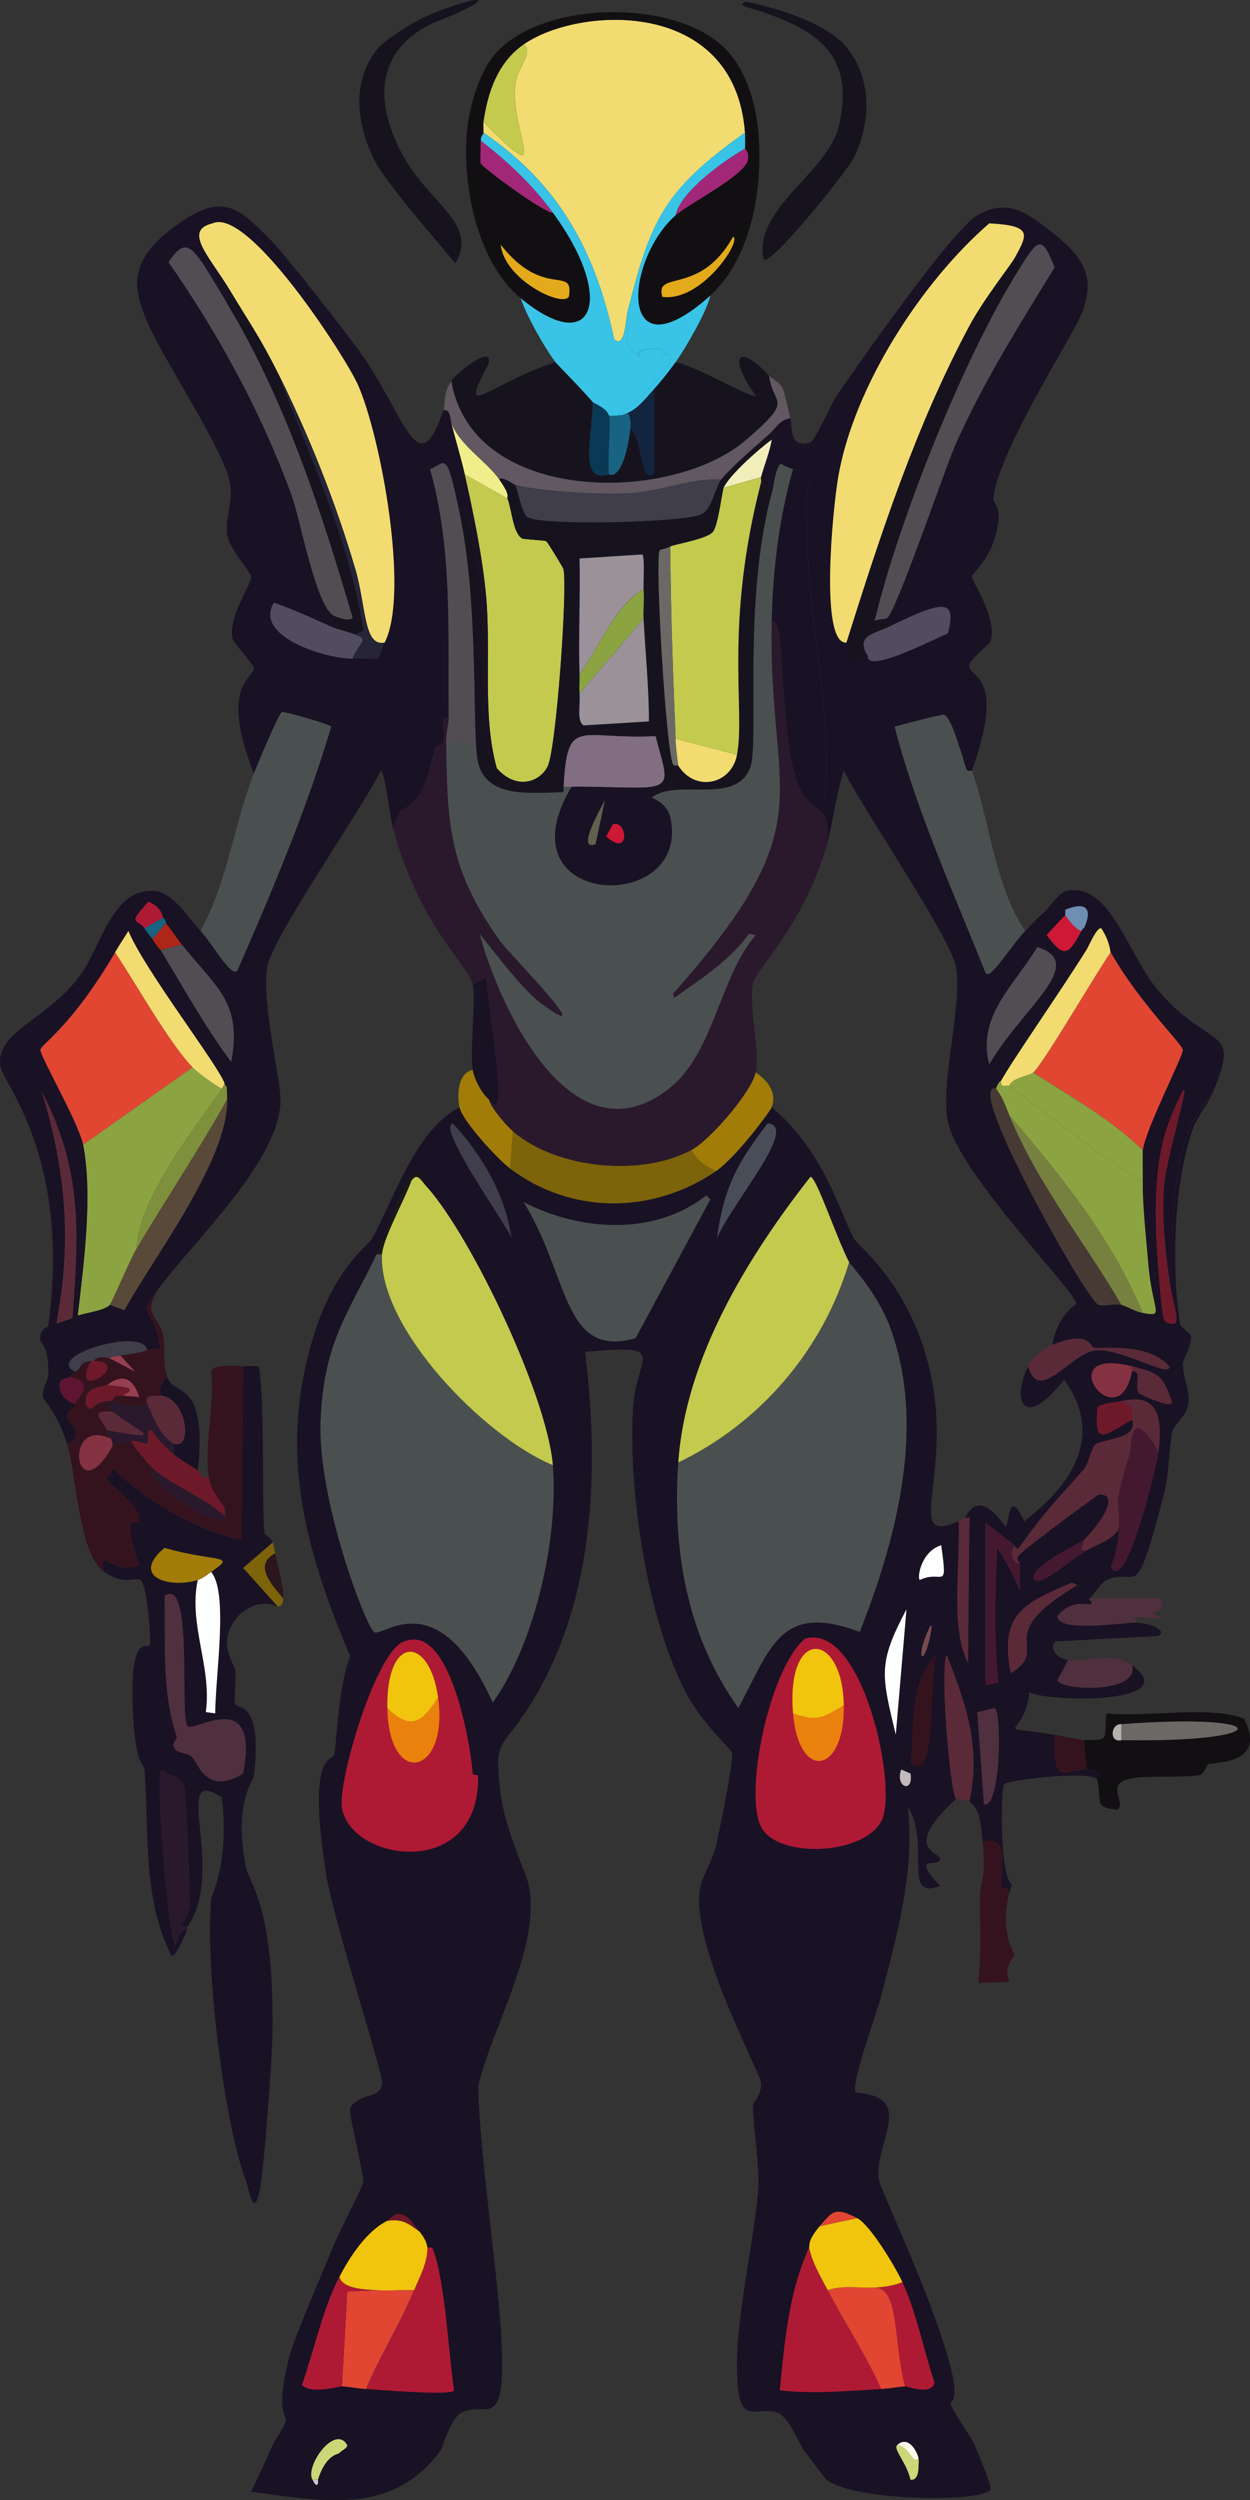 <?xml version="1.0" encoding="UTF-8"?>
<svg id="Layer_2" data-name="Layer 2" xmlns="http://www.w3.org/2000/svg" viewBox="0 0 196.17 392.22"><rect x="0" y="0" width="196.17" height="392.22" fill="#333333" stroke="none"/>
  <defs>
    <style>
      .cls-1 {
        fill: #a32778;
      }

      .cls-1, .cls-2, .cls-3, .cls-4, .cls-5, .cls-6, .cls-7, .cls-8, .cls-9, .cls-10, .cls-11, .cls-12, .cls-13, .cls-14, .cls-15, .cls-16, .cls-17, .cls-18, .cls-19, .cls-20, .cls-21, .cls-22, .cls-23, .cls-24, .cls-25, .cls-26, .cls-27, .cls-28, .cls-29, .cls-30, .cls-31, .cls-32, .cls-33, .cls-34, .cls-35, .cls-36, .cls-37, .cls-38, .cls-39, .cls-40, .cls-41, .cls-42, .cls-43, .cls-44, .cls-45, .cls-46, .cls-47, .cls-48, .cls-49, .cls-50, .cls-51, .cls-52, .cls-53, .cls-54, .cls-55, .cls-56 {
        stroke-width: 0px;
      }

      .cls-2 {
        fill: #fdfefe;
      }

      .cls-3 {
        fill: #615861;
      }

      .cls-4 {
        fill: #ce1835;
      }

      .cls-5 {
        fill: #262437;
      }

      .cls-6 {
        fill: #77813f;
      }

      .cls-7 {
        fill: #6e192a;
      }

      .cls-8 {
        fill: #f1eeb9;
      }

      .cls-9 {
        fill: #973f50;
      }

      .cls-10 {
        fill: #16131f;
      }

      .cls-11 {
        fill: #ae1a34;
      }

      .cls-12 {
        fill: #191916;
      }

      .cls-13 {
        fill: #4a504f;
      }

      .cls-14 {
        fill: #35131e;
      }

      .cls-15 {
        fill: #b2b1ab;
      }

      .cls-16 {
        fill: #441930;
      }

      .cls-17 {
        fill: #3f3e4a;
      }

      .cls-18 {
        fill: #c4ca4e;
      }

      .cls-19 {
        fill: #484d58;
      }

      .cls-20 {
        fill: #473a34;
      }

      .cls-21 {
        fill: #e4aa1c;
      }

      .cls-22 {
        fill: #eb810d;
      }

      .cls-23 {
        fill: #2a192c;
      }

      .cls-24 {
        fill: #0a3955;
      }

      .cls-25 {
        fill: #6a6966;
      }

      .cls-26 {
        fill: #6e8eb2;
      }

      .cls-27 {
        fill: #594938;
      }

      .cls-28 {
        fill: #826e82;
      }

      .cls-29 {
        fill: #5b2a39;
      }

      .cls-30 {
        fill: #7d6309;
      }

      .cls-31 {
        fill: #60624e;
      }

      .cls-32 {
        fill: #38c3e7;
      }

      .cls-33 {
        fill: #524d53;
      }

      .cls-34 {
        fill: #5f1430;
      }

      .cls-35 {
        fill: #50303e;
      }

      .cls-36 {
        fill: #2b171b;
      }

      .cls-37 {
        fill: #f2dc71;
      }

      .cls-38 {
        fill: #e14632;
      }

      .cls-39 {
        fill: #cad877;
      }

      .cls-40 {
        fill: #c7cbd7;
      }

      .cls-41 {
        fill: #514c5f;
      }

      .cls-42 {
        fill: #120f12;
      }

      .cls-43 {
        fill: #f1c50d;
      }

      .cls-44 {
        fill: #186381;
      }

      .cls-45 {
        fill: #c0baba;
      }

      .cls-46 {
        fill: #8ba441;
      }

      .cls-47 {
        fill: #843241;
      }

      .cls-48 {
        fill: #191124;
      }

      .cls-49 {
        fill: #764b4e;
      }

      .cls-50 {
        fill: #fdfcea;
      }

      .cls-51 {
        fill: #ae2618;
      }

      .cls-52 {
        fill: #7f903d;
      }

      .cls-53 {
        fill: #a27c08;
      }

      .cls-54 {
        fill: #12243e;
      }

      .cls-55 {
        fill: #f0ee8b;
      }

      .cls-56 {
        fill: #9a9199;
      }
    </style>
  </defs>
  <g id="Layer_1-2" data-name="Layer 1">
    <g>
      <g>
        <path class="cls-14" d="M157.13,296.02c.56.17.5-.17,1.26.84-1.55,6.71.83,9.34.84,9.84,0,.27-1.84,1.66-.84,4.19l-4.82.21c-.08-1.15.17-2.18.21-3.35.13-3.55.02-6.93,0-10.47,1.74-1.13,1.05-1.94,3.35-1.26Z"/>
        <path class="cls-14" d="M170.12,272.98l.42,4.61c-2.94-.17-5.43,3.24-5.03-5.45,1.23.21,4.37.84,4.61.84Z"/>
        <g>
          <path class="cls-42" d="M195.25,269.63c3.64,7.21-4.61,6.77-5.66,7.12-.1.03-.69,1.54-1.26,1.68-1.9.44-7.44.17-9.84.42-5.78.59-1.51,3.7-3.14,5.03-3.76-.32-2.39-1.17-3.14-4.61-.04-.16,1.82-1.47-1.68-1.68l-.42-4.61c4.39,0,2.99-.12,3.56-4.19,6.67.64,16.39-1.29,21.57.84Z"/>
          <path class="cls-25" d="M175.99,272.98v-2.51c24.61-1.84,24.04,2.96,0,2.51Z"/>
          <path class="cls-15" d="M175.99,270.47v2.51c-1.9.52-1.76-2.6,0-2.51Z"/>
        </g>
      </g>
      <g>
        <path class="cls-36" d="M44.45,250.78c-1.78-2.21-4.77-5.28-1.26-7.12.31,1.64,1.46,5.69,1.26,7.12Z"/>
        <path class="cls-23" d="M29.37,302.3c-.03.13.04.29,0,.42-1.98-.14-1.52,5.16-2.51.21-.49-2.44-2.66-24.89-1.47-25.34,1.06.9,3.13,1.11,3.56,2.72.24.91.92,17.21.84,18.85-.03.65-1.2,2.67-1.26,2.93-.06.32.85.17.84.21Z"/>
        <g>
          <path class="cls-48" d="M42.77,241.98l-4.61,3.98,5.45,6.07c-3.58-1.61-7.61,1.51-7.96,5.24-.2,2.09,1.2,4.24,1.26,4.61.23,1.48-.28,4.7,0,5.45.35.92,4.3-.73,2.93,11.31-.08.73-3.22,4.04-1.26,14.24.49,2.56,4.41,5.8,4.19,25.76-.05,4.37-1.34,22.21-2.09,25.34-.95,3.98-1.44-.13-2.09-1.89-3.61-9.69-6.4-34.17-5.45-44.19.08-.81,2.85-5.44,1.68-15.92-8.24-5.49.86,11.39-5.45,20.32.01-.04-.9.11-.84-.21.05-.27,1.22-2.28,1.26-2.93.08-1.64-.59-17.94-.84-18.85-.43-1.62-2.5-1.82-3.56-2.72-1.19.45.98,22.91,1.47,25.34.99,4.95.53-.35,2.51-.21-.19.66-2.08,4.84-2.51,3.98-4.58-9.12-3.42-19.53-4.19-29.32-.03-.36-1.25-.66-1.68-6.7-1.06-14.94,2.14-11.97,2.51-12.57.28-.45-.41-9.82-1.47-10.26-1.17-.49-2.38.9-5.66-1.26-1.22-4.26,1.22.59,5.45-1.05-2.97-8.99-.18-6.25,0-6.7.86-2.21-4.96-6.27-5.03-6.7-.11-.72.81-.72.84-1.89,5.22,5.18,13.23,9.9,20.32,11.31l.21-27.23c.6.07,2.21-.22,2.51.21.94,6.63.37,22.62.84,25.97.04.28,1.16.85,1.26,1.47Z"/>
          <path class="cls-30" d="M43.19,243.66c-3.52,1.85-.52,4.92,1.26,7.12-.08.57.03.98-.84,1.26l-5.45-6.07,4.61-3.98c.01.09.1,0,.42,1.68Z"/>
          <path class="cls-35" d="M25.81,250.36c4.54-3.22,2.41,18.1,3.56,20.32.77,1.48,11.42-6.65,8.8,7.54-5.72,3.59-7.19-1.71-7.96-2.51-.91-.96-2.41-.42-2.93-1.68-.3-.73.57-1.23.42-1.68-2.33-6.86-1.73-14.65-1.89-21.99Z"/>
          <path class="cls-2" d="M31.05,247.85c.8-.26,1.42-.8,2.09-1.26,2.71,3.27.71,15.73.63,22.2l-1.47-.21c.98-7.09-2.77-13.74-1.26-20.74Z"/>
          <path class="cls-53" d="M33.14,246.59c-.68.46-1.3,1-2.09,1.26-4.33,1.39-10.71-.42-5.24-5.03,8.2,2.34,11.49.94,7.33,3.77Z"/>
        </g>
      </g>
      <g>
        <path class="cls-10" d="M132.84,7.4c4.06,4.96,3.82,11.73,1.26,17.17-1.01,2.14-13.12,17.19-14.24,16.13-1.82-7.78,9.96-13.61,11.73-20.74,2.85-11.5-3.66-15.44-12.99-18.43-1.21-.39-3.18-.7-1.47-1.26,4.67.94,12.6,3.32,15.71,7.12Z"/>
        <path class="cls-10" d="M67.91,3.63c-8.82,4.24-9.16,12.11-5.03,20.11,4.29,8.32,12.26,11.1,8.59,17.59-3.13-3.83-10.95-12.62-12.78-16.34-2.66-5.43-3.59-11.95.42-17.17,1.24-1.62,6.19-4.63,8.17-5.45,8.8-3.63,11.61-3,.63,1.26Z"/>
        <g>
          <path class="cls-48" d="M78.8,371c-.03,10.09-2.95,5.59-6.49,7.54-1.59.88-2.94,5.6-3.14,5.86-7.58,10.24-18.11,8.02-29.74,6.49,1.09-2.45,2.35-4.84,3.35-7.33.32-.79,2.01-2.96,2.09-3.98.07-.84-1.64-1.04.42-9.43.88-3.6,5.33-13.54,7.12-18.01.69-1.74,4.55-9.22,4.61-9.84.1-1.1-2.2-10.37-2.09-11.31.12-1.04,1.19-1.39,1.26-1.47,1.52-1.1,3.56-.54,3.77-2.72.16-1.69-7.6-25.31-8.8-32.88,4.03-1.99,9.47,5.87,21.57,1.26,10.69-4.07,5.65-9.23,5.24-13.2-1.09-10.56.39-7.92,2.51-10.68-2.62,3.39-2.48,3.77-2.09,8.59.54,6.76,4.2,13.71,4.61,15.92,1.81,9.71-5.59,21.74-7.96,31.42.27,12.55,3.8,33.03,3.77,43.78Z"/>
          <g>
            <g>
              <path class="cls-11" d="M57.44,374.77c2.26-5.31,5.33-10.15,7.54-15.5.9-2.18,2.1-4.24,2.09-6.7.03.06.69-.17.84.21,1.95,4.89,2.49,16.49,3.35,22.2-.28.92-11.95-.11-13.82-.21Z"/>
              <path class="cls-38" d="M59.11,359.27c1.94.13,3.92-.09,5.86,0-2.21,5.35-5.28,10.19-7.54,15.5-1.28-.07-2.57-.35-3.77-.42l.84-14.87,4.61-.21Z"/>
              <path class="cls-11" d="M59.11,359.27l-4.61.21-.84,14.87c-.31-.02-4.84,1.32-6.28-.21,1.97-5.58,3.17-11.66,5.86-16.97.48,1.9,4.01,1.98,5.86,2.09Z"/>
              <g>
                <path class="cls-43" d="M60.79,348.38c2.37-.33,3.22.36,5.03,1.68,1.22,1.48,1.2,2.39,1.26,2.51,0,2.46-1.19,4.53-2.09,6.7-1.94-.09-3.93.13-5.86,0-1.85-.12-5.38-.2-5.86-2.09,1.57-3.08,4.32-7.27,7.54-8.8Z"/>
                <path class="cls-7" d="M65.81,350.06c-1.8-1.32-2.66-2.01-5.03-1.68,2.44-2.67,3.98.42,5.03,1.68Z"/>
              </g>
            </g>
            <g>
              <path class="cls-48" d="M53.25,384.83c.51-.56,1.21-.67,1.26-1.26.13-1.59-2.37-.77,0-4.4,1.98-2.37,7.34-1.25,8.8,1.26,3.51,7.5-16.13,11.55-10.05,4.4Z"/>
              <path class="cls-39" d="M54.5,383.57c-.05.59-.75.7-1.26,1.26-.19.21-2.09.17-3.35,4.19h-.84c-1.27-2.03,3.49-8.84,5.45-5.45Z"/>
              <path class="cls-40" d="M49.9,389.02c.12,1.15-.42.99-.84,0h.84Z"/>
            </g>
          </g>
        </g>
        <path class="cls-13" d="M124.46,73.58c-2.19,7.7-3.17,15.88-3.35,23.88-.64,28.01,8.82,31.07-15.5,58.44l.21.63c4.13-2.96,8.66-5.83,11.73-10.05l1.05.21c-5.69,6.6-6.57,18.57-13.61,24.09-15.22,11.92-26.62-12.65-29.74-24.3,2.48,3.02,6.73,8.75,9.63,10.89,9.89,7.29-5.08-7.84-6.49-9.84-7.86-11.15-8.19-17.81-8.38-30.79,6.92-1.51,2.61,1.6,5.03,2.93,1.39,5.61,8.28,4.69,13.2,4.61.34,0,.17-.84.21-.84.42,0,.84.01,1.26,0-11.46,19.18,18.86,20.15,15.5,4.82-.5-2.27-2.77-3.01-2.93-3.14,3.97-3.12,13.32,1.37,15.5-4.82,1.39-3.94-1.24-26.09,3.35-42.94.28-1.01.6-4.31,1.47-4.61.46.36,1.33.68,1.89.84Z"/>
        <path class="cls-48" d="M132.42,120.92c-1.35,4.12-1.67,8.41-2.93,12.57,1.36-7.65-1.55-5.28-3.77-9.43-2.59-4.83-2.74-17.95-3.35-23.88-.08-.79-.46-3.14-1.26-2.72.18-7.99,1.16-16.17,3.35-23.88,4.41,1.28,2.11,1.9,2.09,5.24-.09,20.27,3.94,28.65,2.93,46.5,2.47,2.2.71-6.28,2.93-4.4Z"/>
        <path class="cls-3" d="M124.04,65.62c-1.62.18-2.31,1.57-3.35,2.51-2.38,2.16-5.49,4.71-7.54,7.12-4.1-.39-9.39,1.78-14.03,2.09-4.56.31-13.82-.19-18.22-1.26-.22-.05-2.33-1.56-2.51-.84-2.1-2.95-6.03-5.19-7.54-8.8-.22-.88-.14-2.27-1.26-2.09.41-1.19-.21-2.33,1.26-4.61,3.24,19.43,34.55,19.36,46.29,9.22,7.7-6.65,4.15-5.14,3.56-10.05.55.59,1.71,1.13,2.09,1.89.28.55.84,3.28,1.26,4.82Z"/>
        <path class="cls-29" d="M183.53,214.33c.06,1.91-7.39-2.81-11.52-2.51-3.92.28-8.97,8.61-10.68,2.51.61-1.21,2.46-2.8,3.77-3.35,5.92-2.48,6.13.38,6.49.42,1.82.19,8.52-.84,11.94,2.93Z"/>
        <g>
          <path class="cls-13" d="M152.53,120.92c2.57,7.01,3.68,18.46,8.38,25.13-2.67,2.84-5.67,8.05-6.28,6.49-5.07-12.73-10.77-25.24-14.24-38.54,1.1-.34,7.36-1.97,7.75-1.89,1.29.28,3.05,7.26,3.56,8.59.14.37.82.16.84.21Z"/>
          <g>
            <path class="cls-48" d="M169.7,49.29c-1.34,3.43-13.39,22.06-13.82,29.11,0,.14.93,1.3.84,2.72-.41,6.2-4.15,8.57-4.19,9.43-.02.53,4.02,6.44,2.93,10.05-.13.45-3.31,2.86-3.35,3.77-.09,2.15,5.87,1.19.42,16.55-.02-.05-.69.16-.84-.21-.51-1.33-2.27-8.3-3.56-8.59-.39-.09-6.65,1.54-7.75,1.89,3.47,13.3,9.17,25.81,14.24,38.54.62,1.56,3.61-3.65,6.28-6.49,1-1.06,1.83-1.96,2.93-2.93,1.13,2.71,1.17.46,3.35-.42.03.31-.06.71,0,.84l-2.93,3.14c2.72,3.67,3.43,3.18,5.45-.63.3-.57.41-.39.42-.42,2.16.92-.8,2.8.42,3.35-4.13,6.61-11.6,17.28-13.4,20.53-.04.07-.36.02-.84,1.26-.05.13-.77-.62-.84,1.05-.2,4.74,15.21,32.28,16.97,32.88.74.25,2.75-.25,3.56,0,1.13.35,2.18,1.04,3.35,1.26,3.58.66,1.49-.08.84-7.96,1.87-.02.02-3.43,1.26-4.61.06,2.35.78,12.58,1.26,13.61.36.78,1.21.57,1.26.63.28.36,5.46,4.09-.42,6.7-3.42-3.77-10.12-2.74-11.94-2.93-.36-.04-.57-2.9-6.49-.42,1.11-5.29,3.74-6.1,3.77-6.49.14-1.74-18.28-20.14-20.11-28.49-1.29-5.88,2.32-18.4,1.26-24.3-.85-4.7-14.59-24.72-17.59-30.79-2.22-1.88-.47,6.6-2.93,4.4,1.01-17.85-3.02-26.23-2.93-46.5.02-3.33,2.32-3.96-2.09-5.24-.56-.16-1.43-.48-1.89-.84-.87.3-1.19,3.59-1.47,4.61l-1.68-1.68c.06-.24-.06-.6,0-.84.53-1.98,1.32-3.82,1.68-5.86.01-.08,1.32-.69-.42-.84,1.04-.94,1.73-2.33,3.35-2.51.36,1.31-.32,4.87,3.14,3.77.66-.21,3.32-6.15,3.98-7.12,3.38-5,18.3-26.28,22.2-28.49,4.74-2.68,7.61-.55,11.52,2.51,5.03,3.94,7.18,6.94,4.82,12.99Z"/>
            <g>
              <g>
                <path class="cls-37" d="M159.23,40.49c-.57,1.06-4.82,6.38-7.12,10.68-8.4,15.71-13.93,32.71-19.27,49.64-4.24.33-2.16-21.09-1.26-26.18,2.5-14.08,13.01-30.36,23.67-39.59,6.92.35,5.99,1.73,3.98,5.45Z"/>
                <path class="cls-33" d="M139.12,97.04c-.3.13-1.35.05-1.89.42,3.77-15.94,14.39-42.44,23.25-56.13,2.52-3.9,3.11-4.29,5.03.63-5.52,8.94-11.2,18.03-15.5,27.65-1.69,3.77-9.48,26.84-10.89,27.44Z"/>
                <path class="cls-10" d="M160.49,41.33c-8.86,13.69-19.47,40.19-23.25,56.13.53-.37,1.58-.29,1.89-.42l.42,1.26c-2.33,1.14-5.39,1.36-3.35,4.61l-3.14.84-.21-2.93c5.34-16.93,10.87-33.93,19.27-49.64,2.3-4.3,6.55-9.62,7.12-10.68l1.26.84Z"/>
                <path class="cls-41" d="M136.19,102.91c-2.03-3.25,1.02-3.47,3.35-4.61,8.5-4.16,10.7-4.45,9.22,1.05-4.17,1.91-12.73,6.17-12.57,3.56Z"/>
              </g>
              <g>
                <path class="cls-33" d="M162.79,148.57c8.08,2.5-2.48,9.62-7.54,18.43-1.97-7.65,3.88-12.34,7.54-18.43Z"/>
                <path class="cls-4" d="M169.7,146.05c-2.01,3.81-2.73,4.3-5.45.63l2.93-3.14c.27.6,1.68,2.32,2.51,2.51Z"/>
              </g>
            </g>
          </g>
        </g>
        <path class="cls-23" d="M129.49,133.49c-3.56,11.73-10.88,18.66-11.31,20.74-.75,3.61,1.15,10.55.42,14.03-.63,3.02-7.1,10.56-10.05,12.15-7.91,4.26-21.2,2.97-28.07-2.93-1-.86-3.45-3.65-3.77-5.03,3.28,4.88.16-12.09-.42-19.06l-2.09,1.05c-.56-2.89-8.54-9.29-12.57-24.72l1.26-2.51c3.96-1.85,4.33-6.26,5.45-9.84.17-.56,1.2-.63,1.26-.84.4-1.53-.79-4.28.84-3.98.02,1.23-.45,2.24-.42,4.19.19,12.98.51,19.64,8.38,30.79,1.41,2,16.39,17.14,6.49,9.84-2.91-2.14-7.15-7.87-9.63-10.89,3.13,11.64,14.53,36.22,29.74,24.3,7.04-5.52,7.92-17.49,13.61-24.09l-1.05-.21c-3.07,4.22-7.59,7.1-11.73,10.05l-.21-.63c24.32-27.37,14.86-30.43,15.5-58.44.8-.42,1.18,1.94,1.26,2.72.61,5.93.76,19.04,3.35,23.88,2.22,4.15,5.13,1.77,3.77,9.43Z"/>
        <path class="cls-48" d="M67.49,73.58c3.62,12.75,2.76,25.91,2.93,38.96-1.63-.3-.44,2.45-.84,3.98-.05.21-1.08.28-1.26.84-1.11,3.59-1.49,7.99-5.45,9.84-2.9-20.45,7.67-34.29,2.09-52.99.69-1.1,1.93-.4,2.51-.63Z"/>
        <path class="cls-33" d="M72.1,80.29c3.2,15.07,1.91,35.24,2.93,39.38-2.41-1.33,1.9-4.44-5.03-2.93-.03-1.95.43-2.96.42-4.19-.17-13.05.68-26.21-2.93-38.96,2.52-.96,2.49-3.26,4.61,6.7Z"/>
        <g>
          <path class="cls-18" d="M79.64,78.19c.67,1.63.85,5.47,2.3,6.28.26.15,3.53.28,3.77.42.22.13,2.67,4.15,2.72,4.4.67,2.92-1.14,28.46-2.51,31-1.44,2.67-5.13,3.5-7.96.21-2.31-8.29-.85-17.91-1.68-27.02-.54-5.97-2.02-13.17-3.35-19.06l6.7,3.77Z"/>
          <path class="cls-55" d="M78.38,75.26c1.79,2.52,1.14,2.66,1.26,2.93l-6.7-3.77c-.6-2.65-1.42-5.31-2.09-7.96,1.51,3.6,5.45,5.85,7.54,8.8Z"/>
        </g>
        <g>
          <path class="cls-13" d="M31.46,146.05c4.19-7.58,5.23-16.63,8.38-24.72.46-1.19,3.9-9.47,4.4-9.63.38-.13,7.61,1.92,7.75,2.3-3.88,13.07-9.22,25.63-14.66,38.12-.81,1.72-3.87-3.9-5.86-6.07Z"/>
          <g>
            <path class="cls-48" d="M42.77,37.98c2.04,2.05,11.7,14.39,13.82,17.38,7.13,10.05,8.96,20.86,12.99,9.01,1.12-.18,1.03,1.22,1.26,2.09.67,2.65,1.49,5.31,2.09,7.96,1.33,5.89,2.81,13.09,3.35,19.06.83,9.1-.64,18.72,1.68,27.02-3.42-3.98-1.67-18.17-2.09-24.09-.26-3.55-1.89-18.29-3.77-16.13-2.12-9.97-2.09-7.67-4.61-6.7-.58.22-1.83-.47-2.51.63,5.57,18.7-4.99,32.54-2.09,52.99l-1.26,2.51c-.39-1.5-1.24-8.79-1.89-8.8-2.89,5.96-17.08,26.25-17.8,30.79-.91,5.74,2.14,17.7,2.09,20.95-.15,9.35-13.31,21.76-18.85,29.11-4.27,5.67-1.25,1.88,0,9.84-.05.1-.83-.23-2.09.21-.48-3.76-16.32.93-11.31,3.35-.06.03-.78.82-.84.84-.21.08-1.19.42-1.26.42-1.14,0-1.09-.96-2.09-.84.05-4.57-1.21-4.84-1.26-5.24-.24-1.97,1.24-2.17,1.26-2.3.49-.37.82-.3,1.26-.42.88-.23,1.66-.56,2.51-.84,1.08-.35.79-.4.84-.42,1.32-.46,4.13-.76,5.03-1.68l2.3.84c4.81-8.64,16.35-23.68,16.13-33.09-.07-2.93-.04-1.43-.42-2.51-1-2.84-12.54-17.76-15.08-23.88.72-1.24.28-2.09.42-2.3,1.57-2.51,3.35-2.81,2.93-3.98,3.28-.32,5.61,3.72,7.96,6.28,2,2.18,5.06,7.8,5.86,6.07,5.45-12.49,10.78-25.05,14.66-38.12-.14-.38-7.37-2.43-7.75-2.3-.5.17-3.93,8.44-4.4,9.63-5.49-13.98.05-14.83,0-16.55-.02-.58-3.19-3.83-3.35-4.61-.69-3.43,3.01-8.62,2.93-9.63-.07-.96-3.47-4.35-3.77-6.7-.36-2.77,1.02-5.1.42-8.17-1-5.09-10.04-18.74-12.57-24.3-2.82-6.19-3.78-10.73,5.24-16.76,6.68-4.47,9.2-1.51,14.03,3.35Z"/>
            <g>
              <g>
                <path class="cls-33" d="M35.65,47.61c9.12,15.15,14.73,32.36,19.69,49.22-.16.81-2.27.13-2.93-.21-2.86-1.47-5.22-15.02-6.7-19.06-4.72-12.89-11.44-25.21-19.27-36.44,3.08-4.49,3.82-2.47,9.22,6.49Z"/>
                <path class="cls-10" d="M43.61,58.5c4.94,13.28,11.34,26.37,13.4,40.42l-1.26.63c-1.18-.51-2.62-.74-3.77-1.26l.42-1.68c.67.34,2.77,1.02,2.93.21-4.95-16.86-10.56-34.07-19.69-49.22l.42-2.09c2.93,4.87,4.83,7.53,7.54,12.99Z"/>
                <path class="cls-41" d="M51.99,98.3c1.15.51,2.59.75,3.77,1.26,2.42.73.4,1.45-.42,3.77-3.73.08-15.66-3.31-12.36-8.8,3.08,1.06,6.04,2.45,9.01,3.77Z"/>
                <g>
                  <path class="cls-37" d="M60.37,100.81c-3.34.71-2.91-5.76-4.61-11.52-3.11-10.55-7.24-20.93-12.15-30.79-2.71-5.45-4.61-8.12-7.54-12.99-3.14-5.22-7.43-9.35-2.72-10.47,5.68-2.64,20.96,21.09,22.83,25.34,3.66,8.33,8.1,32.79,4.19,40.42Z"/>
                  <path class="cls-5" d="M60.37,100.81c-.42.82-.54,1.73-1.05,2.51-1.33.02-2.65-.03-3.98,0,.82-2.32,2.84-3.05.42-3.77l1.26-.63c-2.06-14.06-8.46-27.14-13.4-40.42,4.9,9.86,9.04,20.24,12.15,30.79,1.7,5.76,1.27,12.23,4.61,11.52Z"/>
                </g>
              </g>
              <path class="cls-17" d="M23.09,211.82c-1.22.42-2.91.65-4.19.84-2.05.31-1.59.4-1.68.42-.13.02-1.71-.6-2.51.42-.13,0-.29-.02-.42,0-2.32.39-.98.85-2.51,1.68-5.01-2.42,10.83-7.11,11.31-3.35Z"/>
              <g>
                <path class="cls-33" d="M28.53,148.15c5.34,6.76,9.56,9.03,7.75,18.43-4.18-5.58-7.59-11.84-11.1-17.59l3.35-.84Z"/>
                <path class="cls-51" d="M28.53,148.15l-3.35.84c-.05-.09-.3-.12-1.26-1.68l2.09-2.51c.92,1.11,1.64,2.25,2.51,3.35Z"/>
                <path class="cls-11" d="M25.6,143.96l-2.93,1.68c-1-1.58-2.93-.35.63-4.19,2.16.88,2.19,2.38,2.3,2.51Z"/>
                <path class="cls-44" d="M25.6,143.96c.56.66.39.8.42.84l-2.09,2.51c-.05-.09-.63-.68-1.26-1.68l2.93-1.68Z"/>
              </g>
            </g>
          </g>
        </g>
        <g>
          <path class="cls-37" d="M116.92,20.8c-12.87,9.15-14.81,13.78-18.43,28.07-.32,1.26-.34,5.8-2.09,4.4-2.93-13.82-8.67-24.41-20.53-32.46.04-.55-.08-1.14,0-1.68,11.2,11.35,4.05,1.73,5.03-6.07.28-2.26,2.96-5.15,1.26-6.07C90.72.96,115.31-.43,116.92,20.8Z"/>
          <g>
            <path class="cls-32" d="M98.49,48.87c1.53,2.65-2.12,4.44,1.89,7.12-1.37-2.2,7.34-1.1,2.72-.21,5.66-1.7-1.55,6.33-6.28,9.43-.42.02-.84,0-1.26,0-.35-1.24-2.38-1.93-2.51-2.09-2.09-2.42-5.49-5.8-5.86-6.28-1.6-2.08-4.65-7.41-5.45-10.05,11.45,9.42,14.92.07,5.03-13.4-3.25-4.44-6.95-7.89-11.31-11.31,0-.87.39-.9.42-1.26,11.86,8.06,17.6,18.65,20.53,32.46,1.75,1.4,1.78-3.14,2.09-4.4Z"/>
            <path class="cls-32" d="M116.92,20.8c.06.81.03,1.7,0,2.51-3.49,1.99-10.18,6.85-10.89,10.47-8.04,7.12-9.18,25.61,5.45,12.57-.49,2.41-3.85,8.21-5.45,10.47-.86,1.23-2.33,3.1-3.35,4.19-1.24,1.33-2.44,3.02-4.19,3.77-.73.31-.74.38-1.68.42,4.74-3.1,11.95-11.13,6.28-9.43,4.62-.89-4.1-1.99-2.72.21-4.01-2.68-.36-4.47-1.89-7.12,3.62-14.28,5.56-18.92,18.43-28.07Z"/>
          </g>
          <path class="cls-18" d="M75.87,19.13c.68-4.74,2.27-9.33,6.28-12.15,1.7.92-.97,3.82-1.26,6.07-.98,7.8,6.18,17.42-5.03,6.07Z"/>
          <path class="cls-1" d="M116.92,23.32c0,.1.75.48.42,1.89-.57,2.39-9.21,6.73-11.31,8.59.71-3.63,7.4-8.48,10.89-10.47Z"/>
          <g>
            <path class="cls-42" d="M113.57,7.4c3.46,3.31,5.06,8.79,5.45,13.4.68,8.16-.82,18.59-6.7,24.72-.22.23-.63.66-.84.84-14.63,13.05-13.49-5.45-5.45-12.57,2.1-1.86,10.74-6.2,11.31-8.59.33-1.4-.42-1.79-.42-1.89.03-.82.06-1.7,0-2.51C115.31-.43,90.72.96,82.15,6.98c-4.02,2.82-5.6,7.4-6.28,12.15-.08.53.04,1.13,0,1.68-.03.36-.42.38-.42,1.26,0,1.14-.13,3.18,0,3.56.23.67,10.17,7.93,11.31,7.75,9.89,13.48,6.43,22.83-5.03,13.4-7.02-5.77-9.34-18.24-8.38-26.81.39-3.47,1.92-8.61,4.19-11.31C84.75.09,105.5-.32,113.57,7.4Z"/>
            <path class="cls-1" d="M86.76,33.37c-1.14.18-11.08-7.08-11.31-7.75-.13-.38,0-2.42,0-3.56,4.36,3.42,8.06,6.87,11.31,11.31Z"/>
            <path class="cls-21" d="M78.59,38.4c6.83,8.68,11.55,3.05,10.68,8.17-1.19,1.66-10.16-2.79-10.68-8.17Z"/>
            <path class="cls-21" d="M115.04,37.14c1.46.55-4.94,10.28-11.1,9.43-1.23-4.29,5.9-.07,11.1-9.43Z"/>
          </g>
        </g>
        <g>
          <path class="cls-30" d="M108.54,180.4c1.1,2.26,3.24,2.88,3.77,3.35-9.91,6.74-22.65,6.8-32.26-.42l.42-5.86c6.87,5.91,20.16,7.2,28.07,2.93Z"/>
          <path class="cls-53" d="M121.11,173.7c-.25.63-5.62,7.89-8.8,10.05-.53-.47-2.67-1.09-3.77-3.35,2.95-1.59,9.42-9.12,10.05-12.15,1.94,1.23,3.37,3.26,2.51,5.45Z"/>
          <path class="cls-53" d="M76.71,172.44c.32,1.38,2.77,4.16,3.77,5.03l-.42,5.86c-2-1.51-7.52-7.51-7.96-9.63-.38-1.85-.28-5.37,2.09-5.86.21,1.38,1.41,3.71,2.51,4.61Z"/>
        </g>
        <path class="cls-35" d="M178.5,254.55c-1.69-.13-12.67,1.73-12.57-1.05,2.26-2.71,4.54-1.62,5.24-1.89.51-.19-.42-.66-.21-.84h11.1c2.01,3.1-3.99,1.31.63,3.14l-4.82-.21.63.84Z"/>
        <path class="cls-35" d="M177.66,261.25c1.23,4.58-11.58,3.93-11.73,2.3l1.68-3.14c2.62.52,6.9-1.48,10.05.84Z"/>
        <path class="cls-14" d="M157.13,296.02c-2.31-.68-1.61.13-3.35,1.26,0-1.65,1.04-2.7.42-8.38,4.44-1.05,2.68,3.7,2.93,7.12Z"/>
        <path class="cls-48" d="M76.71,172.44c-1.1-.9-2.3-3.23-2.51-4.61-.5-3.23.52-10.71,0-13.4l2.09-1.05c.58,6.97,3.7,23.94.42,19.06Z"/>
        <g>
          <path class="cls-48" d="M138.28,313.19c-.55,2.12-4.89,14.03-3.98,15.08,9.42.69,3.14,7.34,3.56,13.4.1,1.5,7.55,16.62,10.89,28.07,2.11,7.22.34,6.96.42,7.33.21,1,3.13,5.04,3.77,6.49.43.98,2.71,6.36,2.51,6.91-.79,2.17-21.3,1.95-25.76-1.47-.23-.18-2.76-3.64-3.56-4.61-.23-.27-2.44-5.29-3.98-5.86-3.69-1.37-6.51,2.98-6.49-7.54.01-8.56,2.9-20.5,3.35-27.86.19-3.21-.77-9.11-.84-12.99,0-.18,1.37-1.53,1.26-3.35-.12-1.86-10.73-20.85-9.63-30.16.26-2.21,2.09-4.82,2.51-6.91,10.15,11.3,28.77,4.46,29.74,2.3.48-1.06-.67-8.22.42-8.59,1.11,10.24-1.66,19.95-4.19,29.74Z"/>
          <g>
            <g>
              <path class="cls-11" d="M129.91,359.27c2.7,5.22,5.98,10.12,8.38,15.5-5.32.31-10.59.81-15.92.21.77-7.64,1.39-15.37,4.61-22.41.52,2.44,1.81,4.52,2.93,6.7Z"/>
              <path class="cls-38" d="M137.45,358.85c3.79.34,2.76,8.87,4.61,15.5-1.24.1-2.47.34-3.77.42-2.4-5.38-5.68-10.28-8.38-15.5,2.29-.84,5.09-.28,7.54-.42Z"/>
              <path class="cls-11" d="M142.05,374.35c-1.85-6.63-.82-15.16-4.61-15.5,1.41-.08,2.86-.32,4.19-.84,2.2,4.78,3.33,10.71,5.03,15.71-.37,2.15-4.35.61-4.61.63Z"/>
              <g>
                <path class="cls-43" d="M134.51,347.96c2.07,1.07,6.04,7.72,7.12,10.05-1.32.52-2.78.76-4.19.84-2.45.14-5.25-.42-7.54.42-1.13-2.18-2.41-4.26-2.93-6.7.13-.29-.28-1.07,1.68-3.35l5.86-1.26Z"/>
                <path class="cls-38" d="M134.51,347.96l-5.86,1.26c2.05-2.4,2.44-3.02,5.86-1.26Z"/>
              </g>
            </g>
            <g>
              <path class="cls-48" d="M144.15,386.92c0-.4.08-.9,0-1.26-.31-1.43-1.75-3.59-3.35-2.09-.7.62,1.43,2.62,2.09,5.45.19.8,1.68.18-.21,1.26.47-3.98-11.79-.97-10.68-9.84,10.39-4.49,15.83-5.08,18.43,7.12-1.54,2.91-3.9-.9-6.28-.63Z"/>
              <path class="cls-39" d="M144.15,385.66c.08.36,0,.86,0,1.26,0,.78-.15,2.24-1.26,2.09-.67-2.83-2.79-4.83-2.09-5.45,2.12.28,2.35,3.14,3.35,2.09Z"/>
              <path class="cls-50" d="M144.15,385.66c-1,1.05-1.24-1.81-3.35-2.09,1.6-1.5,3.04.66,3.35,2.09Z"/>
            </g>
          </g>
        </g>
        <path class="cls-28" d="M102.26,123.43c-2.14.35-8.84-.12-12.57,0-.42.01-.84,0-1.26,0,.6-11.23,2.43-7.34,14.45-7.96,1.45,5.53,2.51,7.45-.63,7.96Z"/>
        <path class="cls-17" d="M113.15,75.26c-.8.94-1.4,4.67-3.14,5.45-2.82,1.25-24.99,1.84-27.23.42-.8-.51-1.47-3.9-1.89-5.03,4.4,1.06,13.66,1.57,18.22,1.26,4.65-.32,9.93-2.48,14.03-2.09Z"/>
        <g>
          <path class="cls-10" d="M121.11,68.98c-2.06,1.49-6.67,5.59-7.54,7.54-.22.5-.83,5.91-1.68,6.91-.99,1.18-5.94,1.91-6.7,2.3-.92.47-1.58.42-1.68.63-.74,1.68.99,31.07,2.09,33.51.18.39.8.15.84.21,2.64,4.25,8.35,2.97,9.22-1.68,1.33-7.12-2.04-20.17,3.77-42.73l1.68,1.68c-4.59,16.85-1.96,39-3.35,42.94-2.18,6.18-11.53,1.7-15.5,4.82-.09-.07-.81.15-.84-.21-.01-.17,1.05-.6.84-1.47,3.14-.51,2.08-2.43.63-7.96-12.02.62-13.85-3.27-14.45,7.96-.04,0,.13.83-.21.84-4.92.08-11.81,1-13.2-4.61-1.02-4.14.27-24.3-2.93-39.38,1.88-2.17,3.51,12.58,3.77,16.13.43,5.92-1.32,20.11,2.09,24.09,2.83,3.29,6.52,2.46,7.96-.21,1.37-2.54,3.18-28.08,2.51-31-.06-.25-2.5-4.27-2.72-4.4-.24-.14-3.51-.27-3.77-.42-1.45-.82-1.63-4.65-2.3-6.28-.11-.27.53-.41-1.26-2.93.19-.72,2.29.78,2.51.84.42,1.13,1.08,4.52,1.89,5.03,2.24,1.42,24.41.84,27.23-.42,1.74-.77,2.34-4.51,3.14-5.45,2.05-2.41,5.16-4.96,7.54-7.12,1.74.15.43.76.42.84Z"/>
          <path class="cls-56" d="M90.95,108.77l10.05-11.73c.28,5.37.84,10.74.84,16.13l-10.26.63c-1.11-.79-.48-2.93-.63-5.03Z"/>
          <path class="cls-56" d="M101,92.43c-4.5,2.53-7.02,9.28-10.05,13.4-.19-6.06.14-12.16,0-18.22l9.84-.63c.44.31.15,4.54.21,5.45Z"/>
          <path class="cls-46" d="M101,92.43c.13,2.11-.08,3.14,0,4.61l-10.05,11.73c-.07-.97.03-1.96,0-2.93,3.03-4.13,5.56-10.87,10.05-13.4Z"/>
        </g>
        <g>
          <path class="cls-18" d="M119.43,74.84c-.06.23.06.6,0,.84-5.81,22.55-2.44,35.61-3.77,42.73l-9.63-2.51c-.41-10.04-.78-20.11-.84-30.16.76-.39,5.71-1.13,6.7-2.3.84-1.01,1.45-6.41,1.68-6.91l5.86-1.68Z"/>
          <path class="cls-8" d="M119.43,74.84l-5.86,1.68c.87-1.95,5.48-6.06,7.54-7.54-.35,2.04-1.14,3.88-1.68,5.86Z"/>
          <path class="cls-25" d="M106.03,115.89c.06,1.44.25,2.77.42,4.19-.04-.06-.66.18-.84-.21-1.11-2.44-2.84-31.84-2.09-33.51.09-.21.76-.16,1.68-.63.06,10.05.43,20.12.84,30.16Z"/>
          <path class="cls-37" d="M115.66,118.41c-.87,4.65-6.57,5.93-9.22,1.68-.17-1.42-.36-2.75-.42-4.19l9.63,2.51Z"/>
        </g>
        <g>
          <path class="cls-48" d="M190.23,171.61c-7.07,7.36-5.74,19.65-6.7,29.32-.67-4.85-1.2-9.98-.84-14.87.39-5.3,6.11-22.73,1.26-11.31-2.51,5.92-2.68,12.38-2.51,18.64-1.23,1.18.61,4.59-1.26,4.61-.32-3.86-.88-8.85-.84-12.57.01-1.08-.04-4.78,0-5.03.54-3.55,6.4-14.86,6.28-15.71-.13-.95-6.89-7.46-11.31-15.29-.1-.18-.08-1.62-1.47-3.77-.74-.17-1.94,2.77-2.3,3.35-1.21-.55,1.74-2.43-.42-3.35,1.4-3.1.35-4.25-2.93-2.93-2.18.88-2.22,3.13-3.35.42.87-.77,2.33-3.09,3.56-3.35,6.85-1.48,9.53,10,14.45,15.71,8.24,9.55,13.05,5.15,8.38,16.13Z"/>
          <path class="cls-46" d="M158.39,170.35c6.93,5.12,13.63,10.5,20.95,15.08-.04,3.72.52,8.7.84,12.57.65,7.88,2.74,8.62-.84,7.96-4.82-11.64-12.82-21.55-20.95-31-.58-1.42-1.11-2.98-2.09-4.19.48-1.23.8-1.19.84-1.26-.26,1.32.99.64,1.26.84Z"/>
          <path class="cls-20" d="M156.3,170.77c.99,1.21,1.51,2.77,2.09,4.19,4.42,10.79,11.75,19.73,17.59,29.74-.81-.25-2.83.25-3.56,0-1.76-.61-17.16-28.15-16.97-32.88.07-1.67.79-.92.84-1.05Z"/>
          <path class="cls-6" d="M179.34,205.96c-1.18-.22-2.22-.91-3.35-1.26-5.84-10.02-13.17-18.95-17.59-29.74,8.12,9.45,16.13,19.36,20.95,31Z"/>
          <path class="cls-7" d="M183.53,200.93c.44,3.15,1.95,7.17.42,6.7-.04-.06-.89.16-1.26-.63-.48-1.04-1.19-11.26-1.26-13.61-.17-6.26,0-12.72,2.51-18.64,4.85-11.42-.87,6.01-1.26,11.31-.36,4.89.16,10.02.84,14.87Z"/>
          <path class="cls-26" d="M170.12,145.63s-.12-.15-.42.42c-.83-.2-2.24-1.91-2.51-2.51-.06-.13.03-.53,0-.84,3.28-1.32,4.33-.17,2.93,2.93Z"/>
          <g>
            <path class="cls-37" d="M174.31,149.4c-2.3,3.26-10.58,17.51-12.15,18.85-.69.59-3.21.73-3.77,2.09-.26-.19-1.52.48-1.26-.84,1.81-3.25,9.27-13.92,13.4-20.53.37-.59,1.57-3.52,2.3-3.35,1.39,2.15,1.37,3.59,1.47,3.77Z"/>
            <path class="cls-38" d="M179.34,180.4c-5.21-5-11.16-8.28-17.17-12.15,1.56-1.34,9.84-15.59,12.15-18.85,4.42,7.82,11.18,14.34,11.31,15.29.12.85-5.74,12.16-6.28,15.71Z"/>
          </g>
          <path class="cls-46" d="M179.34,180.4c-.04.25.01,3.95,0,5.03-7.32-4.58-14.01-9.96-20.95-15.08.56-1.36,3.08-1.5,3.77-2.09,6.01,3.87,11.97,7.15,17.17,12.15Z"/>
        </g>
        <g>
          <path class="cls-46" d="M34.82,170.77c-4.58,6.72-13.09,17.21-13.4,25.13-.9,1.52-3.85,8.45-4.19,8.8-.9.92-3.71,1.22-5.03,1.68.93-8.11,2.39-18.78.84-26.81l17.17-12.15c.79.8,3.45,2.79,4.61,3.35Z"/>
          <path class="cls-48" d="M23.51,139.77c.41,1.17-1.36,1.47-2.93,3.98-.14.22.3,1.06-.42,2.3-.3.51-1.19,1.82-2.09,3.35-6.96,11.84-11.58,14.33-11.73,15.29-.12.81,6.06,11.56,6.7,14.87,1.55,8.03.09,18.7-.84,26.81-.04.02.25.07-.84.42.99-13.6,1.61-23.09-4.82-35.61,3.79,12.52,4.77,23.49,2.3,36.44-.43.11-.76.05-1.26.42C11.15,181.29.42,170.02.05,167.21c-.73-5.48,7.25-7.05,12.57-14.24,2.92-3.95,4.93-13.14,10.89-13.2Z"/>
          <path class="cls-27" d="M17.22,204.7c.34-.35,3.29-7.28,4.19-8.8,4.68-7.86,9.77-15.47,14.24-23.46.22,9.41-11.32,24.45-16.13,33.09l-2.3-.84Z"/>
          <path class="cls-52" d="M35.65,172.44c-4.47,7.99-9.56,15.6-14.24,23.46.32-7.92,8.83-18.42,13.4-25.13.15-.22.35-.56.42-.84.38,1.08.35-.41.42,2.51Z"/>
          <path class="cls-29" d="M11.36,206.79c-.85.28-1.63.61-2.51.84,2.47-12.95,1.49-23.93-2.3-36.44,6.43,12.52,5.8,22,4.82,35.61Z"/>
          <g>
            <path class="cls-37" d="M20.15,146.05c2.54,6.12,14.08,21.03,15.08,23.88-.07.28-.27.62-.42.84-1.16-.56-3.82-2.55-4.61-3.35-3.54-3.6-8.98-13.26-12.15-18.01.9-1.53,1.8-2.84,2.09-3.35Z"/>
            <path class="cls-38" d="M30.21,167.42l-17.17,12.15c-.64-3.31-6.83-14.06-6.7-14.87.15-.96,4.77-3.45,11.73-15.29,3.16,4.75,8.6,14.42,12.15,18.01Z"/>
          </g>
        </g>
        <g>
          <path class="cls-10" d="M87.18,56.83c.37.48,3.77,3.86,5.86,6.28-.23,6.35-2.11,12.61,2.51,11.31,2.15.85,3.23-5.53,3.35-7.12,1.91.84,1.56,9.1,3.77,6.91v-13.2c1.02-1.09,2.49-2.96,3.35-4.19,2.99.46,12.25,5.92,12.57,5.24-4.29-5.89-2.95-8.54,2.09-3.14.59,4.91,4.14,3.4-3.56,10.05-11.74,10.15-43.05,10.21-46.29-9.22.72-1.12,6.51-5.91,5.86-2.72-5.01,9.43-.23,3.28,10.47-.21Z"/>
          <path class="cls-54" d="M98.91,67.3c.07-.88.12-1.73-.42-2.51,1.75-.75,2.95-2.44,4.19-3.77v13.2c-2.21,2.18-1.86-6.07-3.77-6.91Z"/>
          <path class="cls-24" d="M95.56,65.21c.37,1.31-.27,6.77,0,9.22-4.62,1.3-2.74-4.96-2.51-11.31.14.16,2.16.86,2.51,2.09Z"/>
          <path class="cls-44" d="M98.91,67.3c-.12,1.59-1.2,7.97-3.35,7.12-.27-2.45.37-7.9,0-9.22.42,0,.84.02,1.26,0,.93-.04.95-.11,1.68-.42.54.78.48,1.63.42,2.51Z"/>
        </g>
        <g>
          <path class="cls-48" d="M190.23,171.61c-.57,1.33-2.39,3.76-2.93,5.24-3.14,8.5-3.5,22.09-2.09,31,.04.27,1.6,1.36,1.68,1.68.3,1.2-1.26,3.97-1.26,4.19,0,2.65,1.22,4.31.84,6.7-.27,1.68-2.26,3.08-2.51,4.19-.42,1.83-.51,6.76-1.26,9.63-4.69,18.1-3.94,11.47-9.01,13.61-.87.37-1.97,2.29-2.72,2.93-.21.18.72.64.21.84-.7.26-2.97-.82-5.24,1.89-.1,2.78,10.88.92,12.57,1.05,2.97.22,4.64,1.56,3.14,2.09l-15.92.84c-.76.3-.89,2.38,1.89,2.93l-1.68,3.14c.15,1.62,12.96,2.28,11.73-2.3,8.39,6.17-13.53,5.78-16.13,4.19-.68,7.55-6.54,4.94,3.98,6.7-.41,8.69,2.09,5.27,5.03,5.45,3.5.2,1.64,1.51,1.68,1.68-.36-1.71-14.27-.03-14.66.63-.53.9-.71,14.5,1.26,15.71-.03.06-.4,1.19-.42,1.26-.75-1.01-.69-.67-1.26-.84-.25-3.42,1.5-8.17-2.93-7.12-.26-2.43-.31-5.08-2.09-6.28,1.86-8.55-.48-15.21-3.56-23.04-1.09,2.5.61,21.87,1.47,22.62-8.77,7.97-2.37,8.35-2.51,9.43-.19,1.44-4.82-.98,0,4.19-6.07,2.37-1.4-6.5-5.03-12.36-1.09.36.06,7.52-.42,8.59-.97,2.16-19.59,8.99-29.74-2.3.51-2.47,2.88-13.54,2.51-14.87-.15-.56-4.57-4.43-7.12-9.22-6.18-11.62-9.16-31.84-8.38-44.82.51-8.44,5.98-9.98-7.54-8.8,2.49,19.93,1.4,42.74-11.31,59.27-2.13,2.76-3.61.12-2.51,10.68.41,3.96,5.45,9.12-5.24,13.2-12.1,4.61-17.54-3.25-21.57-1.26-3.08-19.42,1.05-17.68,1.26-18.64.47-2.17.52-10.12,2.51-15.5-7.27-17.24-11.45-32.65-5.45-51.11,3.22-9.9,8.38-13.51,8.8-14.24,3.35-5.85,6.85-17.26,13.82-20.74.44,2.13,5.96,8.13,7.96,9.63,9.61,7.22,22.35,7.16,32.26.42,3.18-2.16,8.55-9.43,8.8-10.05,8.49,7.15,10.84,17.17,12.99,20.74.66,1.1,9.41,7.7,12.15,22.2,2.93,15.5-4.47,25.77,4.19,21.99.33,6.56-1.38,16.81,1.47,22.2l.21-22.83-.84.21c.43-.18,1.84-5.26,6.49,1.26.67-.29.36-6.43,2.93-.84,7.48-5.74,12.64-13.37,6.28-22.2-6.68,8.31-8.18,2.9-5.66-2.09,1.71,6.1,6.76-2.23,10.68-2.51,4.13-.3,11.58,4.43,11.52,2.51,5.88-2.61.7-6.35.42-6.7,1.53.46.02-3.56-.42-6.7.96-9.67-.36-21.96,6.7-29.32Z"/>
          <g>
            <path class="cls-13" d="M59.95,196.74c-.61,11.64,16.18,28.74,26.81,33.09.91,11.24-2.7,27.82-9.43,37.28-8.69-19.27-17.32-10.07-18.64-11.1-1.36-1.06-8.87-20.82-8.38-33.09.49-12.36,4.27-16.73,8.8-26.18h.84Z"/>
            <path class="cls-13" d="M110.85,187.52l.63.63q-5.86,10.89-11.73,21.78c-11.53,3.29-10.4-9.9-17.59-21.36,8.86,4.57,20.54,5.38,28.69-1.05Z"/>
            <path class="cls-29" d="M181.85,227.74c-4.69-7.83-4.12-.93-4.61.63-2.69,8.63-1.4,6.23-1.68,11.52-1.14,1.83-3.36,2.32-5.03,3.35-1.53.08-.44-.74-.42-1.68,1.27-1.11,6.33-7.25,2.3-7.12-1.63,1.16-12.2,8.93-12.57,9.63-.45.88.22.77.21,1.26-1.5-.23-1.51-1.87-.84-2.93.02-.04.27,1.01.84.21,4.06-5.76,5.94-7.4,10.05-12.15.74-.85,1.17-3.23,1.68-3.77.94-.99,7.04-.87,5.86-3.98.3-2.31-.29-1.79-1.68-2.93,5.94-1.36,6.48,2.7,5.86,7.96Z"/>
            <path class="cls-16" d="M181.85,227.74c-.14,1.22-4.94,22.36-7.54,18.22.79-2.43,1.12-3.47,1.26-6.07.28-5.29-1.01-2.89,1.68-11.52.48-1.55-.08-8.46,4.61-.63Z"/>
            <path class="cls-29" d="M152.11,282.61c-.46-.31-2.01-.35-2.09-.42-.86-.75-2.56-20.12-1.47-22.62,3.08,7.83,5.42,14.49,3.56,23.04Z"/>
            <path class="cls-16" d="M159.23,242.4c-.67,1.07-.67,2.7.84,2.93-.19,6.71,1.19,4.97-3.56-2.51-.29,6.49-.55,14.23.21,21.15l-2.09.42v-25.55l4.61,3.56Z"/>
            <g>
              <g>
                <path class="cls-13" d="M106.45,229.41c12.89-6.17,22.72-17.72,26.81-31.42.27.52,4.32,4.74,6.28,9.84,5.93,15.43,1.23,33.4-4.61,48.17-12.56-4.7-13.97,2.57-19.06,11.94-8.14-11.42-10.35-24.83-9.43-38.54Z"/>
                <path class="cls-18" d="M133.26,198c-4.09,13.7-13.91,25.24-26.81,31.42,1.1-16.28,10.81-32.16,20.74-44.82.97.1,4.14,9.74,6.07,13.4Z"/>
              </g>
              <path class="cls-19" d="M120.48,176.21c4.91.5-5.26,11.98-7.96,18.01,1.1-7.97,3.15-11.76,7.96-18.01Z"/>
            </g>
            <path class="cls-14" d="M146.87,259.57c-1.18,7.46.09,20.12-3.98,16.97.64-5.77-.31-12.36,3.98-16.97Z"/>
            <path class="cls-29" d="M168.24,248.26l.84.42c-13.97,8.28-3.75,9.66-10.47,13.82-1.79-9.38,2.01-10.99,9.63-14.24Z"/>
            <path class="cls-29" d="M150.43,238.63c.65-.28.79-.4.84-.42l.84-.21-.21,22.83c-2.85-5.39-1.14-15.64-1.47-22.2Z"/>
            <path class="cls-35" d="M156.09,267.95c1.2.41.96,16.03-1.68,15.08q-.52-7.23-1.05-14.45l2.72-.63Z"/>
            <path class="cls-17" d="M71.05,176.21c4.63,4.98,8.25,11.19,9.22,18.01-.73-2.07-11.8-17.35-9.22-18.01Z"/>
            <path class="cls-2" d="M142.26,252.45l-1.68,19.69c-2.24-9.39-2.85-11.14,1.68-19.69Z"/>
            <path class="cls-47" d="M177.66,214.33v.84c-2.2,10.94-13.15-4.12,0-.84Z"/>
            <path class="cls-7" d="M177.66,222.71c-4.78,2.83-5.91,3.96-5.45-1.89.3-.67,2.34-.72,3.77-1.05,1.39,1.14,1.98.62,1.68,2.93Z"/>
            <path class="cls-29" d="M177.66,215.17v-.84c4.11,1.02,4.92,1.38,6.28,5.66-.08,1.09-5.06-1.23-5.24-1.47-.74-1.01.6-3.64-1.05-3.35Z"/>
            <path class="cls-16" d="M170.12,241.56c-.02.93-1.11,1.75.42,1.68-3.72,2.31-7.37,5.9-8.38,4.4-.4-2,7.57-5.74,7.96-6.07Z"/>
            <path class="cls-2" d="M147.71,242.4c1.05,7.51.23,3.75-3.35,5.45-.48-.25.16-4.46,3.35-5.45Z"/>
            <g>
              <path class="cls-18" d="M67.07,186.27c7.14,8.1,18.82,32.85,19.69,43.57-10.63-4.35-27.41-21.45-26.81-33.09.13-2.41,3.58-8.66,4.61-11.52.93-1.28,1.3-.33,2.51,1.05Z"/>
              <path class="cls-12" d="M67.07,186.27c-1.22-1.38-1.58-2.33-2.51-1.05-1.03,2.86-4.48,9.11-4.61,11.52h-.84c2.22-4.63,5.55-18.08,7.96-10.47Z"/>
            </g>
            <path class="cls-45" d="M141.43,277.59l1.47.63c.48,3.22-2.49,2.14-1.47-.63Z"/>
            <path class="cls-49" d="M146.03,254.97l.21.21c-1.02,6.88-3.04,5.6-.21-.21Z"/>
            <g>
              <path class="cls-11" d="M126.35,257.06c9-2.66,14.73,23.65,11.94,28.69-2.96,5.34-16.32,5.81-18.85.84-2.77-5.45,1.45-25.1,6.91-29.53Z"/>
              <path class="cls-43" d="M132.42,267.53c-3.22,1.92-4.17,2.65-7.96,1.26-1.14-13.64,7.78-12.93,7.96-1.26Z"/>
              <path class="cls-22" d="M132.42,267.53c.17,10.78-7.06,11.98-7.96,1.26,3.79,1.39,4.74.66,7.96-1.26Z"/>
            </g>
            <g>
              <path class="cls-11" d="M63.51,257.48c7.09-2.85,10.34,16.1,10.68,20.74.02.32.83.1.84.42.27,16.37-19.85,13.5-21.36,5.03-.75-4.17,5.48-25.14,9.84-26.18Z"/>
              <path class="cls-43" d="M68.75,266.28c-2.44,3.94-4.38,5.28-7.96,1.68-.21-11.56,6.59-11.44,7.96-1.68Z"/>
              <path class="cls-22" d="M60.79,267.95c3.58,3.6,5.51,2.26,7.96-1.68,1.72,12.23-7.73,14.34-7.96,1.68Z"/>
            </g>
          </g>
        </g>
        <g>
          <path class="cls-14" d="M26.44,216.43c-.72-1.12-1.55,1.7-1.26,2.51-3.2-.17-1.87,1.18-2.09,1.26-2.68.96-4.74-.38-5.45-.42.33-1.2,1.47-.72,1.68-.84l2.51.21c-1.56-4.98-4.69-2-5.03-1.89-1.73.57-3.51.34-3.35,3.14,1.36,1.52.63-.35,3.35-.63.61,1.07-.38.74.84,1.68-3.97-.27-1.39,1.38-.84,2.93.17.48.28.7.42,1.26-7.35-3.36-5.5,11.73.42,1.26.15,1.16.02,2.19,0,3.35-.02,1.17-.95,1.17-.84,1.89.07.43,5.88,4.49,5.03,6.7-.18.46-2.97-2.28,0,6.7-4.22,1.64-6.66-3.22-5.45,1.05-4.02-2.65-4.35-15.1-5.86-20.11,3.04-1.31.02-3.56,0-3.98-.07-1.42.7-.96,1.26-2.3.38-.9,3.35-3.46-.84-4.19.06-.02.78-.81.84-.84,1.54-.83.19-1.28,2.51-1.68-3.7,6.79,6.91.28.42,0,.8-1.02,2.39-.4,2.51-.42l3.98,2.09-2.3-2.51c1.28-.19,2.97-.41,4.19-.84,1.27-.44,2.05-.11,2.09-.21-1.25-7.96-4.27-4.17,0-9.84-3.18,4.52-.27,4.49.42,7.75.41,1.93-.2,4.86.84,6.91Z"/>
          <path class="cls-48" d="M9.68,216.43c-1.08,1.41.59,3.59,2.09,3.77-.56,1.35-1.33.89-1.26,2.3.02.42,3.04,2.67,0,3.98-1.38-4.57-3.71-6.92-3.77-7.33-.19-1.33.83-2.55.84-3.56,1.01-.13.96.84,2.09.84Z"/>
          <path class="cls-34" d="M10.94,216.01c4.18.73,1.21,3.28.84,4.19-1.5-.18-3.17-2.36-2.09-3.77.07,0,1.05-.34,1.26-.42Z"/>
          <path class="cls-14" d="M38.17,214.33l-.21,27.23c-7.09-1.41-15.1-6.13-20.32-11.31.02-1.16.15-2.19,0-3.35-.02-.14.03-.29,0-.42,1.09.14,1.84-.36,2.93-.42.49,1.06,3.07,4.04,3.77,4.61-3.22.65,11.06,10.33,10.89,7.12.61-1.93-2.09-2.74-2.51-6.28-.64-5.4.96-11.11.42-16.55.41-.92,4.13-.73,5.03-.63Z"/>
          <path class="cls-7" d="M27.28,228.16c1.21.98,2.52,1.65,3.77,2.51.6.41.66,1.77,1.68.84.42,3.54,3.12,4.35,2.51,6.28-3.04-2.75-7.84-4.64-10.89-7.12-.7-.57-3.28-3.55-3.77-4.61,1.59-.08,2.02.49,2.3.42.91-.23-.28-2.32.84-2.09.26.05,1.26,1.91,3.56,3.77Z"/>
          <path class="cls-48" d="M26.44,216.43c1.31,2.59,6.04.31,4.61,14.24-1.25-.86-2.56-1.54-3.77-2.51v-1.68c3.1,1.08,2-7.33-2.09-7.54-.29-.81.53-3.63,1.26-2.51Z"/>
          <path class="cls-23" d="M17.64,219.78c.71.04,2.77,1.38,5.45.42,1.11,2.27,1.92,4.9,4.19,6.28v1.68c-2.31-1.86-3.3-3.72-3.56-3.77-1.12-.22.07,1.86-.84,2.09-.28.07-.72-.5-2.3-.42-1.09.06-1.84.56-2.93.42-.24-1.17-.41-.79-.42-.84-.14-.55-.25-.78-.42-1.26,9.47,1.65,5.38.54.84-2.93-1.22-.93-.22-.61-.84-1.68.52-.05.37-.02.84,0Z"/>
          <path class="cls-29" d="M25.18,218.94c4.09.21,5.19,8.62,2.09,7.54-2.27-1.38-3.08-4.01-4.19-6.28.22-.08-1.11-1.42,2.09-1.26Z"/>
          <path class="cls-47" d="M17.22,225.64s.18-.33.42.84c.03.13-.02.28,0,.42-5.92,10.47-7.77-4.62-.42-1.26Z"/>
          <path class="cls-29" d="M17.64,221.45c4.54,3.48,8.64,4.58-.84,2.93-.56-1.55-3.13-3.2.84-2.93Z"/>
          <path class="cls-7" d="M16.8,217.27c3.72.36,4.55.51,2.51,1.68-.21.12-1.34-.37-1.68.84-.46-.02-.32-.05-.84,0-2.72.28-1.99,2.15-3.35.63-.16-2.8,1.62-2.57,3.35-3.14Z"/>
          <path class="cls-7" d="M14.29,213.5c.13-.02.29,0,.42,0,6.49.28-4.12,6.79-.42,0Z"/>
          <path class="cls-9" d="M19.32,218.94c2.03-1.17,1.21-1.31-2.51-1.68.34-.11,3.47-3.09,5.03,1.89l-2.51-.21Z"/>
          <path class="cls-9" d="M18.9,212.66l2.3,2.51-3.98-2.09c.08-.02-.37-.11,1.68-.42Z"/>
          <path class="cls-23" d="M24.34,230.67c3.05,2.48,7.85,4.37,10.89,7.12.17,3.21-14.11-6.47-10.89-7.12Z"/>
        </g>
        <g>
          <path class="cls-48" d="M102.26,123.43c.21.87-.85,1.29-.84,1.47.02.36.75.14.84.21.17.14,2.43.87,2.93,3.14,3.36,15.33-26.96,14.37-15.5-4.82,3.73-.12,10.43.35,12.57,0Z"/>
          <path class="cls-4" d="M96.18,129.3c2.33-.71,2.75,5.4-1.05,1.89l1.05-1.89Z"/>
          <path class="cls-31" d="M94.93,125.53l-1.47,6.91c-3.02,1.13.6-5.27,1.47-6.91Z"/>
        </g>
      </g>
    </g>
  </g>
</svg>